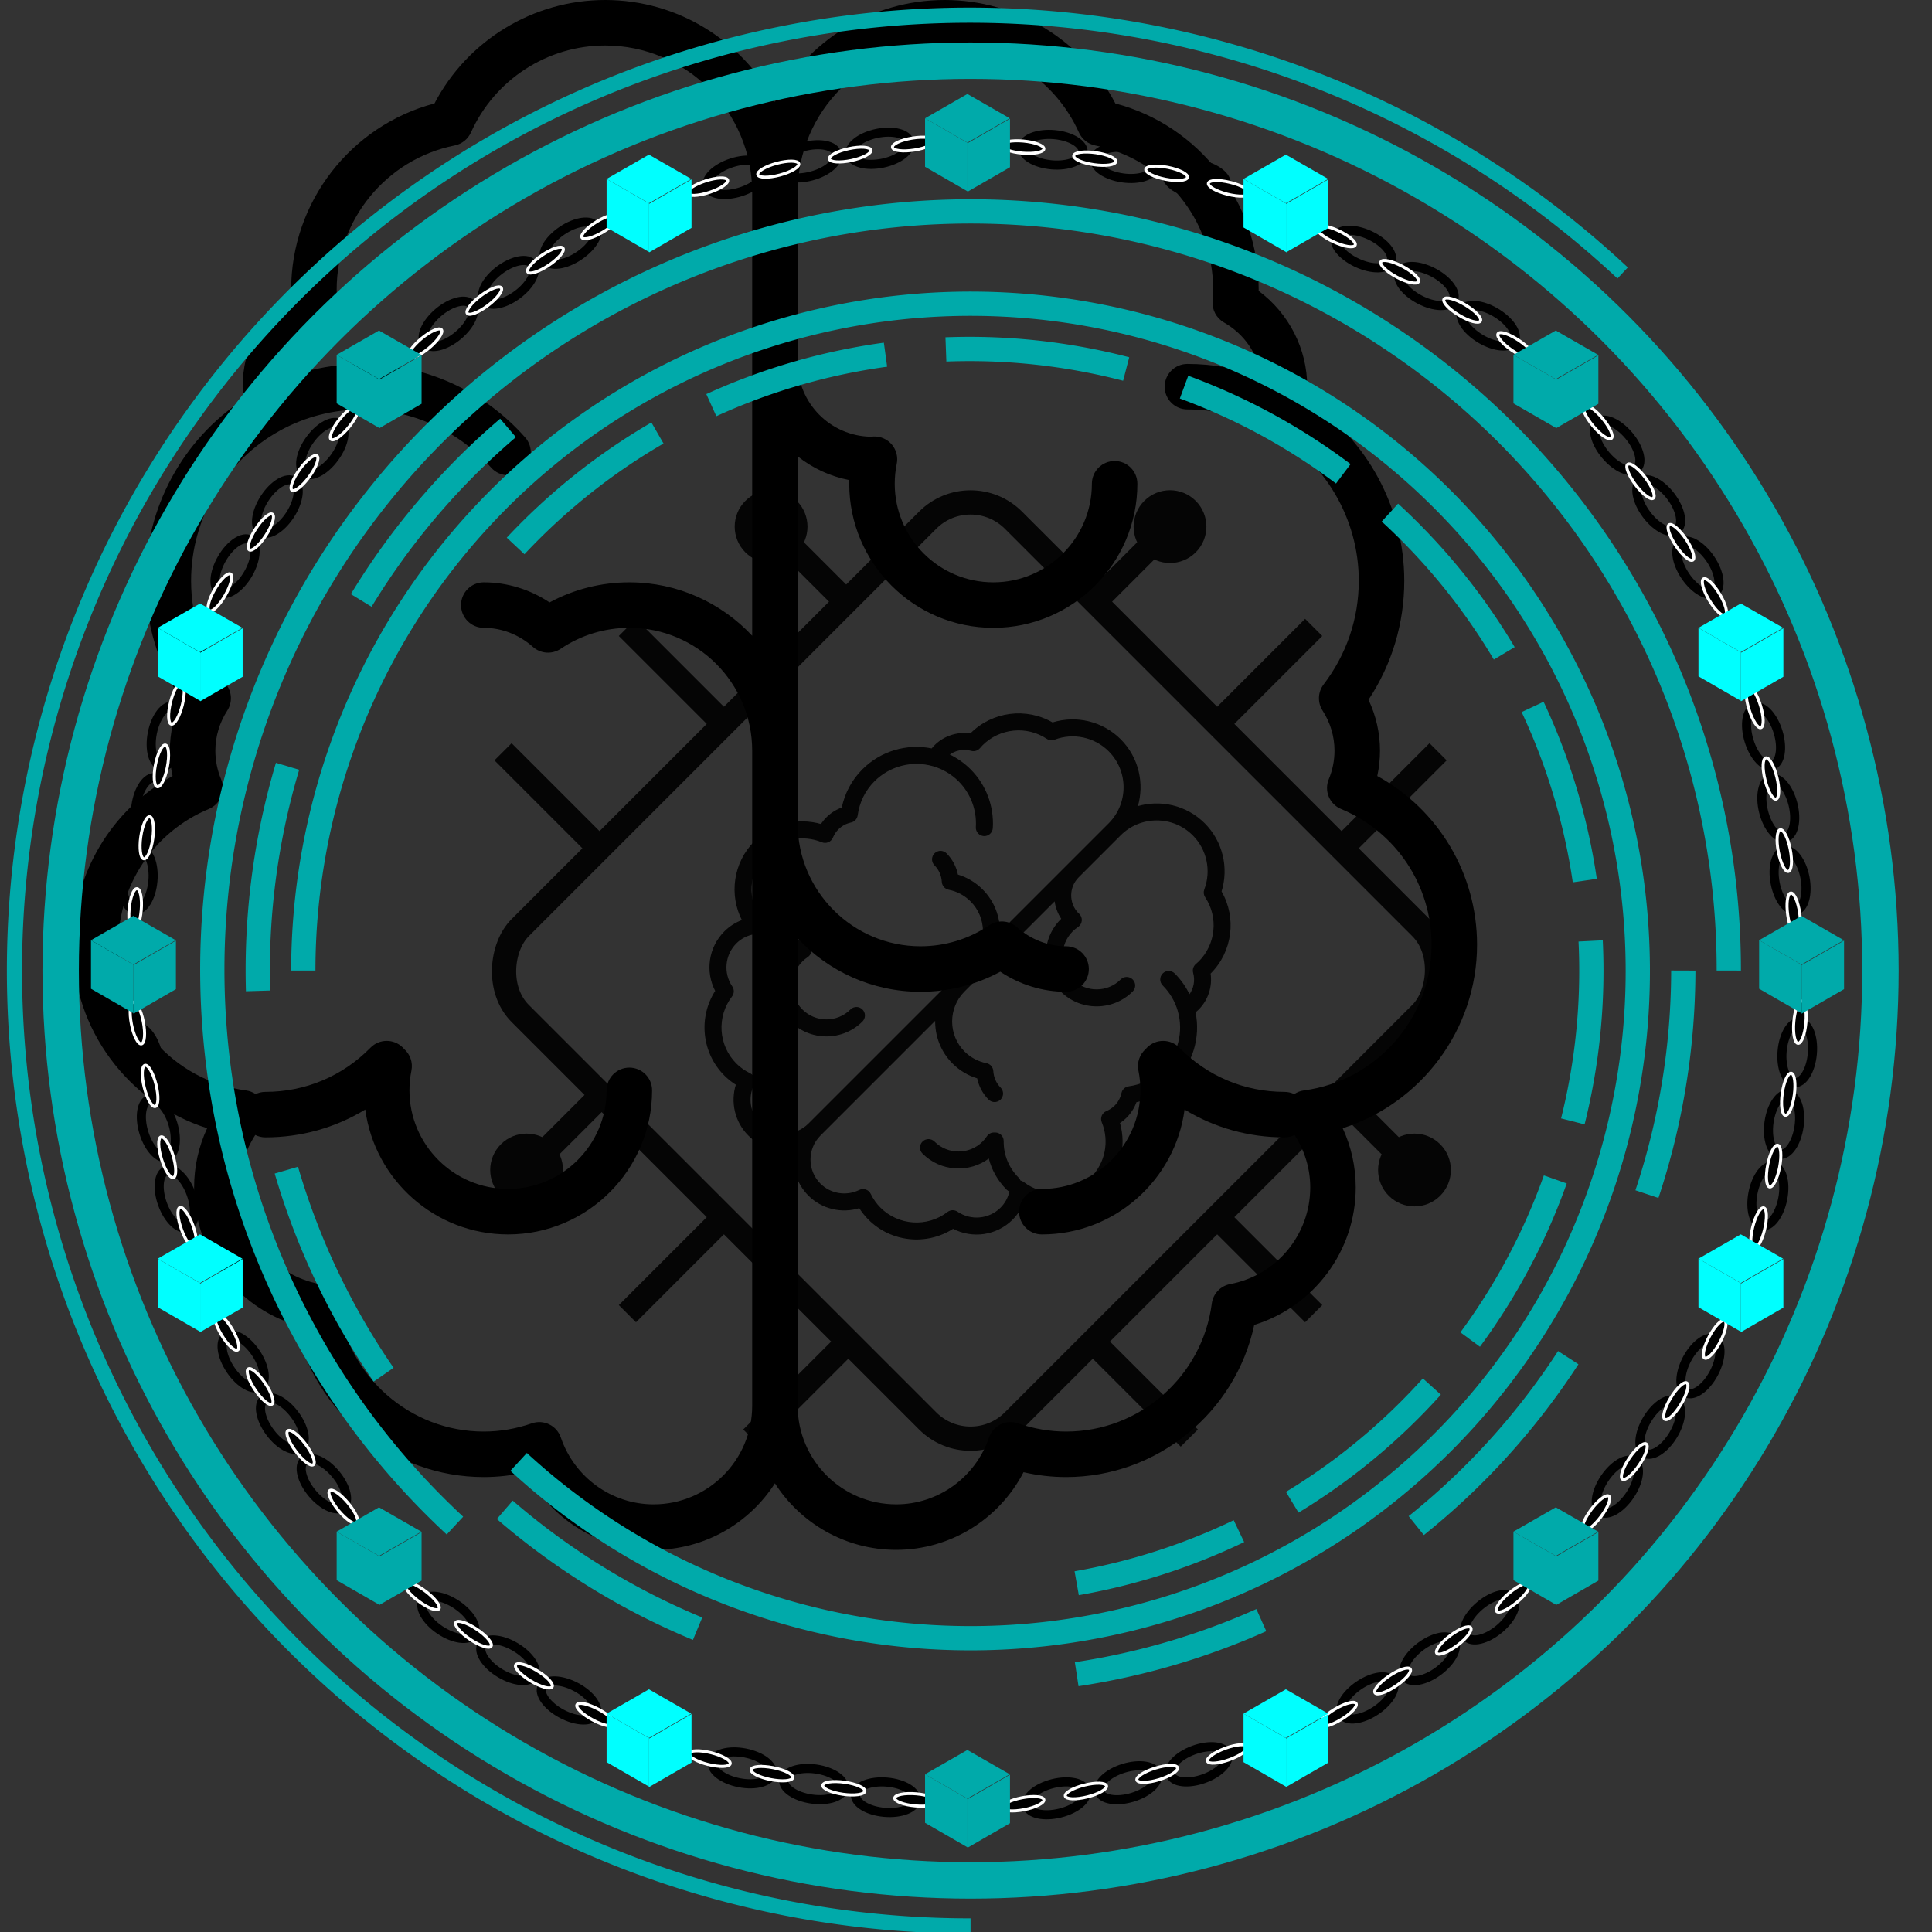 <svg class="logo" version="1.1" xmlns="http://www.w3.org/2000/svg" xmlns:xlink="http://www.w3.org/1999/xlink" x="0px" y="0px" width="100%" viewBox="0 0 637 637" enable-background="new 0 0 637 637">

<rect x="0" y="0" width="637" height="637" fill="#333333" stroke="none"/>

<drefs>
<g id="brain2">
  <g id="SVGRepo_bgCarrier" stroke-width="0"></g>
  <g id="SVGRepo_tracerCarrier" stroke-linecap="round" stroke-linejoin="round"></g>
  <g id="SVGRepo_iconCarrier">
    <path d="m487,311.5c0-23.401-12.708-44.564-32.894-55.642 0.594-2.735 0.894-5.528 0.894-8.358 0-5.807-1.299-11.521-3.789-16.776 7.728-11.692 11.789-25.153 11.789-39.224 0-24.173-12.234-46.596-32.266-59.76 0.179-1.442 0.266-2.842 0.266-4.24 0-12.456-6.029-24.172-16.002-31.58 0.001-0.14 0.002-0.279 0.002-0.42 0-28.87-19.654-54.102-47.249-61.389-10.9-20.84-32.581-34.111-56.251-34.111-24.209,0-45.29,13.622-56,33.599-10.71-19.977-31.791-33.599-56-33.599-23.67,0-45.351,13.271-56.251,34.111-27.595,7.287-47.249,32.519-47.249,61.389 0,0.141 0.001,0.28 0.002,0.42-9.973,7.408-16.002,19.124-16.002,31.58 0,1.398 0.087,2.797 0.266,4.24-20.032,13.164-32.266,35.587-32.266,59.76 0,14.071 4.061,27.532 11.789,39.224-2.49,5.255-3.789,10.969-3.789,16.776 0,2.83 0.299,5.623 0.894,8.358-20.186,11.078-32.894,32.241-32.894,55.642 0,27.946 18.411,52.263 44.301,60.48-2.834,6.122-4.301,12.725-4.301,19.52 0,20.977 13.789,39.268 33.461,45.334 6.194,28.937 32.001,50.166 62.039,50.166 4.704,0 9.401-0.537 14.031-1.601 8.081,15.558 24.17,25.601 41.969,25.601 16.782,0 31.548-8.756 40-21.932 8.452,13.176 23.218,21.932 40,21.932 17.799,0 33.888-10.043 41.969-25.601 4.63,1.064 9.327,1.601 14.031,1.601 30.038,0 55.845-21.229 62.039-50.166 19.672-6.066 33.461-24.357 33.461-45.334 0-6.795-1.467-13.398-4.301-19.52 25.89-8.217 44.301-32.534 44.301-60.48zm-271.5,184.5c-13.79,0-26.085-8.861-30.596-22.05-0.646-1.887-2.016-3.439-3.808-4.313-1.792-0.875-3.859-0.999-5.743-0.347-5.193,1.798-10.527,2.71-15.854,2.71-24.271,0-44.924-18.149-48.041-42.217-0.417-3.217-2.854-5.801-6.041-6.405-15.307-2.902-26.417-16.309-26.417-31.878 0-6.117 1.781-12.033 5.167-17.289 1.005,0.5 2.134,0.789 3.333,0.789 11.816,0 23.114-3.193 32.934-9.174 3.104,23.21 23.02,41.174 47.066,41.174 26.191,0 47.5-21.309 47.5-47.5 0-4.142-3.358-7.5-7.5-7.5s-7.5,3.358-7.5,7.5c0,17.921-14.58,32.5-32.5,32.5s-32.5-14.579-32.5-32.5c0-2.193 0.219-4.383 0.65-6.508 0.553-2.726-0.452-5.402-2.398-7.118-0.157-0.187-0.323-0.368-0.5-0.542-2.959-2.899-7.708-2.851-10.606,0.108-9.2,9.389-21.504,14.56-34.646,14.56-1.154,0-2.243,0.268-3.219,0.734-0.939-0.627-2.015-1.057-3.173-1.21-24.006-3.166-42.108-23.811-42.108-48.024 0-19.637 11.718-37.211 29.854-44.774 1.836-0.766 3.292-2.229 4.049-4.069s0.752-3.904-0.014-5.74c-1.253-3.006-1.889-6.174-1.889-9.417 0-4.648 1.361-9.217 3.935-13.213 1.71-2.655 1.574-6.098-0.341-8.609-7.585-9.949-11.594-21.767-11.594-34.178 0-20.561 11.205-39.521 29.242-49.481 0.046-0.025 0.083-0.06 0.128-0.085 8.273-4.536 17.623-6.934 27.129-6.934 16.208,0 31.658,6.978 42.39,19.145 1.482,1.681 3.55,2.539 5.627,2.539 1.763,0 3.532-0.618 4.958-1.875 3.106-2.74 3.404-7.479 0.664-10.586-13.576-15.394-33.127-24.223-53.638-24.223-8.315,0-16.537,1.457-24.285,4.25 0.995-7.475 5.408-14.022 12.225-17.919 2.515-1.438 3.978-4.195 3.756-7.083-0.101-1.321-0.196-2.568-0.196-3.748 0-23.025 16.362-43.02 38.905-47.542 2.375-0.476 4.374-2.071 5.367-4.281 7.823-17.42 25.184-28.677 44.228-28.677 26.743,0 48.5,21.757 48.5,48.5v146.11c-10.135-10.826-24.536-17.61-40.5-17.61-9.261,0-18.254,2.275-26.308,6.621-6.454-4.3-13.982-6.621-21.692-6.621-4.142,0-7.5,3.358-7.5,7.5s3.358,7.5 7.5,7.5c5.893,0 11.646,2.232 16.199,6.286 2.561,2.28 6.341,2.532 9.182,0.615 6.691-4.514 14.512-6.9 22.619-6.9 22.332,0 40.5,18.168 40.5,40.5v216c0,17.92-14.58,32.499-32.5,32.499zm214.393-136.476c-1.159,0.153-2.234,0.583-3.173,1.21-0.977-0.466-2.065-0.734-3.219-0.734-13.143,0-25.447-5.171-34.646-14.56-2.898-2.958-7.647-3.008-10.606-0.108-0.177,0.173-0.342,0.354-0.498,0.54-1.948,1.716-2.954,4.394-2.401,7.121 0.432,2.125 0.65,4.314 0.65,6.508 0,17.921-14.58,32.5-32.5,32.5-4.142,0-7.5,3.358-7.5,7.5s3.358,7.5 7.5,7.5c24.046,0 43.962-17.964 47.066-41.174 9.82,5.98 21.118,9.174 32.934,9.174 1.199,0 2.328-0.289 3.333-0.789 3.386,5.255 5.167,11.171 5.167,17.289 0,15.569-11.11,28.976-26.418,31.877-3.187,0.604-5.624,3.188-6.041,6.405-3.117,24.068-23.77,42.217-48.041,42.217-5.327,0-10.661-0.912-15.854-2.71-1.884-0.652-3.951-0.528-5.743,0.347-1.792,0.874-3.162,2.427-3.808,4.313-4.51,13.189-16.805,22.05-30.595,22.05-17.92,0-32.5-14.579-32.5-32.5v-154.11c10.135,10.826 24.536,17.61 40.5,17.61 9.261,0 18.254-2.275 26.308-6.621 6.454,4.3 13.982,6.621 21.692,6.621 4.142,0 7.5-3.358 7.5-7.5s-3.358-7.5-7.5-7.5c-5.893,0-11.646-2.232-16.199-6.286-2.561-2.279-6.34-2.532-9.182-0.615-6.691,4.514-14.512,6.9-22.619,6.9-22.332,0-40.5-18.168-40.5-40.5v-121.041c4.874,3.866 10.676,6.61 17.016,7.831-0.01,0.403-0.016,0.808-0.016,1.211 0,26.191 21.309,47.5 47.5,47.5s47.5-21.309 47.5-47.5c0-4.142-3.358-7.5-7.5-7.5s-7.5,3.358-7.5,7.5c0,17.921-14.58,32.5-32.5,32.5s-32.5-14.579-32.5-32.5c0-2.209 0.224-4.422 0.666-6.575 0.459-2.241-0.129-4.57-1.598-6.324-1.469-1.753-3.666-2.742-5.946-2.681-0.39,0.011-0.724,0.044-0.987,0.077-13.341-0.196-24.135-11.11-24.135-24.497v-56c0-26.743 21.757-48.5 48.5-48.5 19.044,0 36.405,11.257 44.229,28.678 0.993,2.21 2.991,3.805 5.367,4.281 22.542,4.521 38.904,24.516 38.904,47.541 0,1.18-0.095,2.427-0.196,3.748-0.221,2.888 1.241,5.646 3.756,7.083 6.817,3.897 11.23,10.444 12.225,17.919-7.749-2.793-15.971-4.25-24.285-4.25-4.142,0-7.5,3.358-7.5,7.5s3.358,7.5 7.5,7.5c9.507,0 18.856,2.397 27.129,6.934 0.045,0.026 0.083,0.06 0.128,0.085 18.038,9.96 29.243,28.92 29.243,49.481 0,12.411-4.009,24.229-11.594,34.178-1.915,2.512-2.051,5.954-0.341,8.609 2.574,3.996 3.935,8.564 3.935,13.213 0,3.243-0.636,6.411-1.889,9.417-0.766,1.836-0.771,3.9-0.014,5.74s2.213,3.303 4.049,4.069c18.136,7.563 29.854,25.137 29.854,44.774 0,24.213-18.102,44.858-42.107,48.024z"></path>
  </g>
</g>
</drefs>

  <g transform="translate(-180,-180)">
    <drefs>
      <g id="cube" class="cube-unit">
        <rect width="14" height="16" transform="skewY(30)"/>
        <rect width="14" height="16" transform="skewY(-30) translate(14 16.3)"/>
        <rect width="14" height="14" transform="scale(1.41,.81) rotate(45) translate(0 -14)"/>
      </g>
    </drefs>
    <drefs>
      <g id="chainlink">
        <ellipse cx="5" cy="0" rx="10" ry="5" stroke="black" style="fill:none;stroke-width:3" />
        <ellipse cx="-5" cy="0" rx="7" ry="2" fill="black" stroke="white" style="stroke-width:1" />
      </g>
      <g id="chain">
        <use xlink:href="#chainlink" x="0" y="0" />
        <use xlink:href="#chainlink" x="24" y="2" transform="rotate(3, 24, 2)" />
        <use xlink:href="#chainlink" x="48" y="5" transform="rotate(6, 48, 5)" />
        <ellipse cx="64" cy="7" rx="7" ry="2" fill="black" stroke="white" style="stroke-width:1" transform="rotate(9, 60, 7)" />
      </g>
    </drefs>

    <use xlink:href="#chain" x="522" y="227" transform="rotate(5, 500, 230)" />
    <use xlink:href="#chain" x="625" y="260" transform="rotate(25, 625, 260)" />
    <use xlink:href="#chain" x="710" y="323" transform="rotate(50, 710, 323)" />
    <use xlink:href="#chain" x="760" y="418" transform="rotate(73, 760, 418)" />
    <use xlink:href="#chain" x="773" y="522" transform="rotate(95, 773, 522)" />
    <use xlink:href="#chain" x="743" y="626" transform="rotate(118, 743, 626)" />
    <use xlink:href="#chain" x="675" y="710" transform="rotate(140, 675, 710)" />
    <use xlink:href="#chain" x="580" y="760" transform="rotate(160, 580, 760)" />
    <use xlink:href="#chain" x="477" y="773" transform="rotate(185, 477, 773)" />
    <use xlink:href="#chain" x="372" y="743" transform="rotate(208, 372, 743)" />
    <use xlink:href="#chain" x="290" y="673" transform="rotate(230, 290, 673)" />
    <use xlink:href="#chain" x="240" y="580" transform="rotate(250, 240, 580)" />
    <use xlink:href="#chain" x="225" y="475" transform="rotate(275, 225, 475)" />
    <use xlink:href="#chain" x="255" y="371" transform="rotate(300, 255, 371)" />
    <use xlink:href="#chain" x="324" y="290" transform="rotate(320, 324, 290)" />
    <use xlink:href="#chain" x="418" y="240" transform="rotate(342, 418, 240)" />

    <g fill="none" stroke="#00AAAA">
      <path d="M 500 815 A 315 315, 0, 1, 1, 715 270" stroke-width="5" />
      <circle cx="500" cy="500" r="300" stroke-width="12" />

      <g stroke-width="8">
        <path d="M 330 683 A 250 250, 0, 1, 1, 750 500" />
        <path d="M 410 717 A 235 235, 0, 0, 1, 350 319" stroke-dasharray="75,60" />
        <path d="M 735 500 A 235 235, 0, 0, 1, 535 732" stroke-dasharray="75,60" />
        <path d="M 280 500 A 220 220, 0, 1, 1, 351 662" />
        <path d="M 350 360 A 205 205, 0, 1, 1, 535 702" stroke-dasharray="60,20" />
      </g>
    </g>


    <g transform="rotate(45, 500, 500)" stroke-width="8" stroke="black" fill="none" style="opacity:0.9">
      <rect x="385" y="385" rx="20" ry="20" width="230" height="230" />

      <line x1="443" y1="385" x2="443" y2="340" />
      <circle cx="443" cy="350" r="8" fill="black" />
      <line x1="500" y1="385" x2="500" y2="340" />
      <line x1="558" y1="385" x2="558" y2="340" />

      <line x1="615" y1="443" x2="660" y2="443" />
      <circle cx="650" cy="443" r="8" fill="black" />
      <line x1="615" y1="500" x2="660" y2="500" />
      <line x1="615" y1="558" x2="660" y2="558" />

      <line x1="443" y1="615" x2="443" y2="660" />
      <circle cx="443" cy="650" r="8" fill="black" />
      <line x1="500" y1="615" x2="500" y2="660" />
      <line x1="558" y1="615" x2="558" y2="660" />

      <line x1="385" y1="443" x2="340" y2="443" />
      <circle cx="350" cy="443" r="8" fill="black" />
      <line x1="385" y1="500" x2="340" y2="500" />
      <line x1="385" y1="558" x2="340" y2="558" />

      <use xlink:href="#brain2" x="1175" y="1175" fill="black" transform="scale(.35 .35)" stroke-width="1" />
    </g>

    <use xlink:href="#cube" x="485" y="219" fill="#00AAAA" />
    <use xlink:href="#cube" x="590" y="239" fill="#00FFFF" />
    <use xlink:href="#cube" x="679" y="297" fill="#00AAAA" />
    <use xlink:href="#cube" x="740" y="387" fill="#00FFFF" />

    <use xlink:href="#cube" x="760" y="490" fill="#00AAAA" />
    <use xlink:href="#cube" x="740" y="595" fill="#00FFFF" />
    <use xlink:href="#cube" x="679" y="685" fill="#00AAAA" />
    <use xlink:href="#cube" x="590" y="745" fill="#00FFFF" />

    <use xlink:href="#cube" x="485" y="765" fill="#00AAAA" />
    <use xlink:href="#cube" x="380" y="745" fill="#00FFFF" />
    <use xlink:href="#cube" x="291" y="685" fill="#00AAAA" />
    <use xlink:href="#cube" x="232" y="595" fill="#00FFFF" />

    <use xlink:href="#cube" x="210" y="490" fill="#00AAAA" />
    <use xlink:href="#cube" x="232" y="387" fill="#00FFFF" />
    <use xlink:href="#cube" x="291" y="297" fill="#00AAAA" />
    <use xlink:href="#cube" x="380" y="239" fill="#00FFFF" />
  </g>
</svg>
